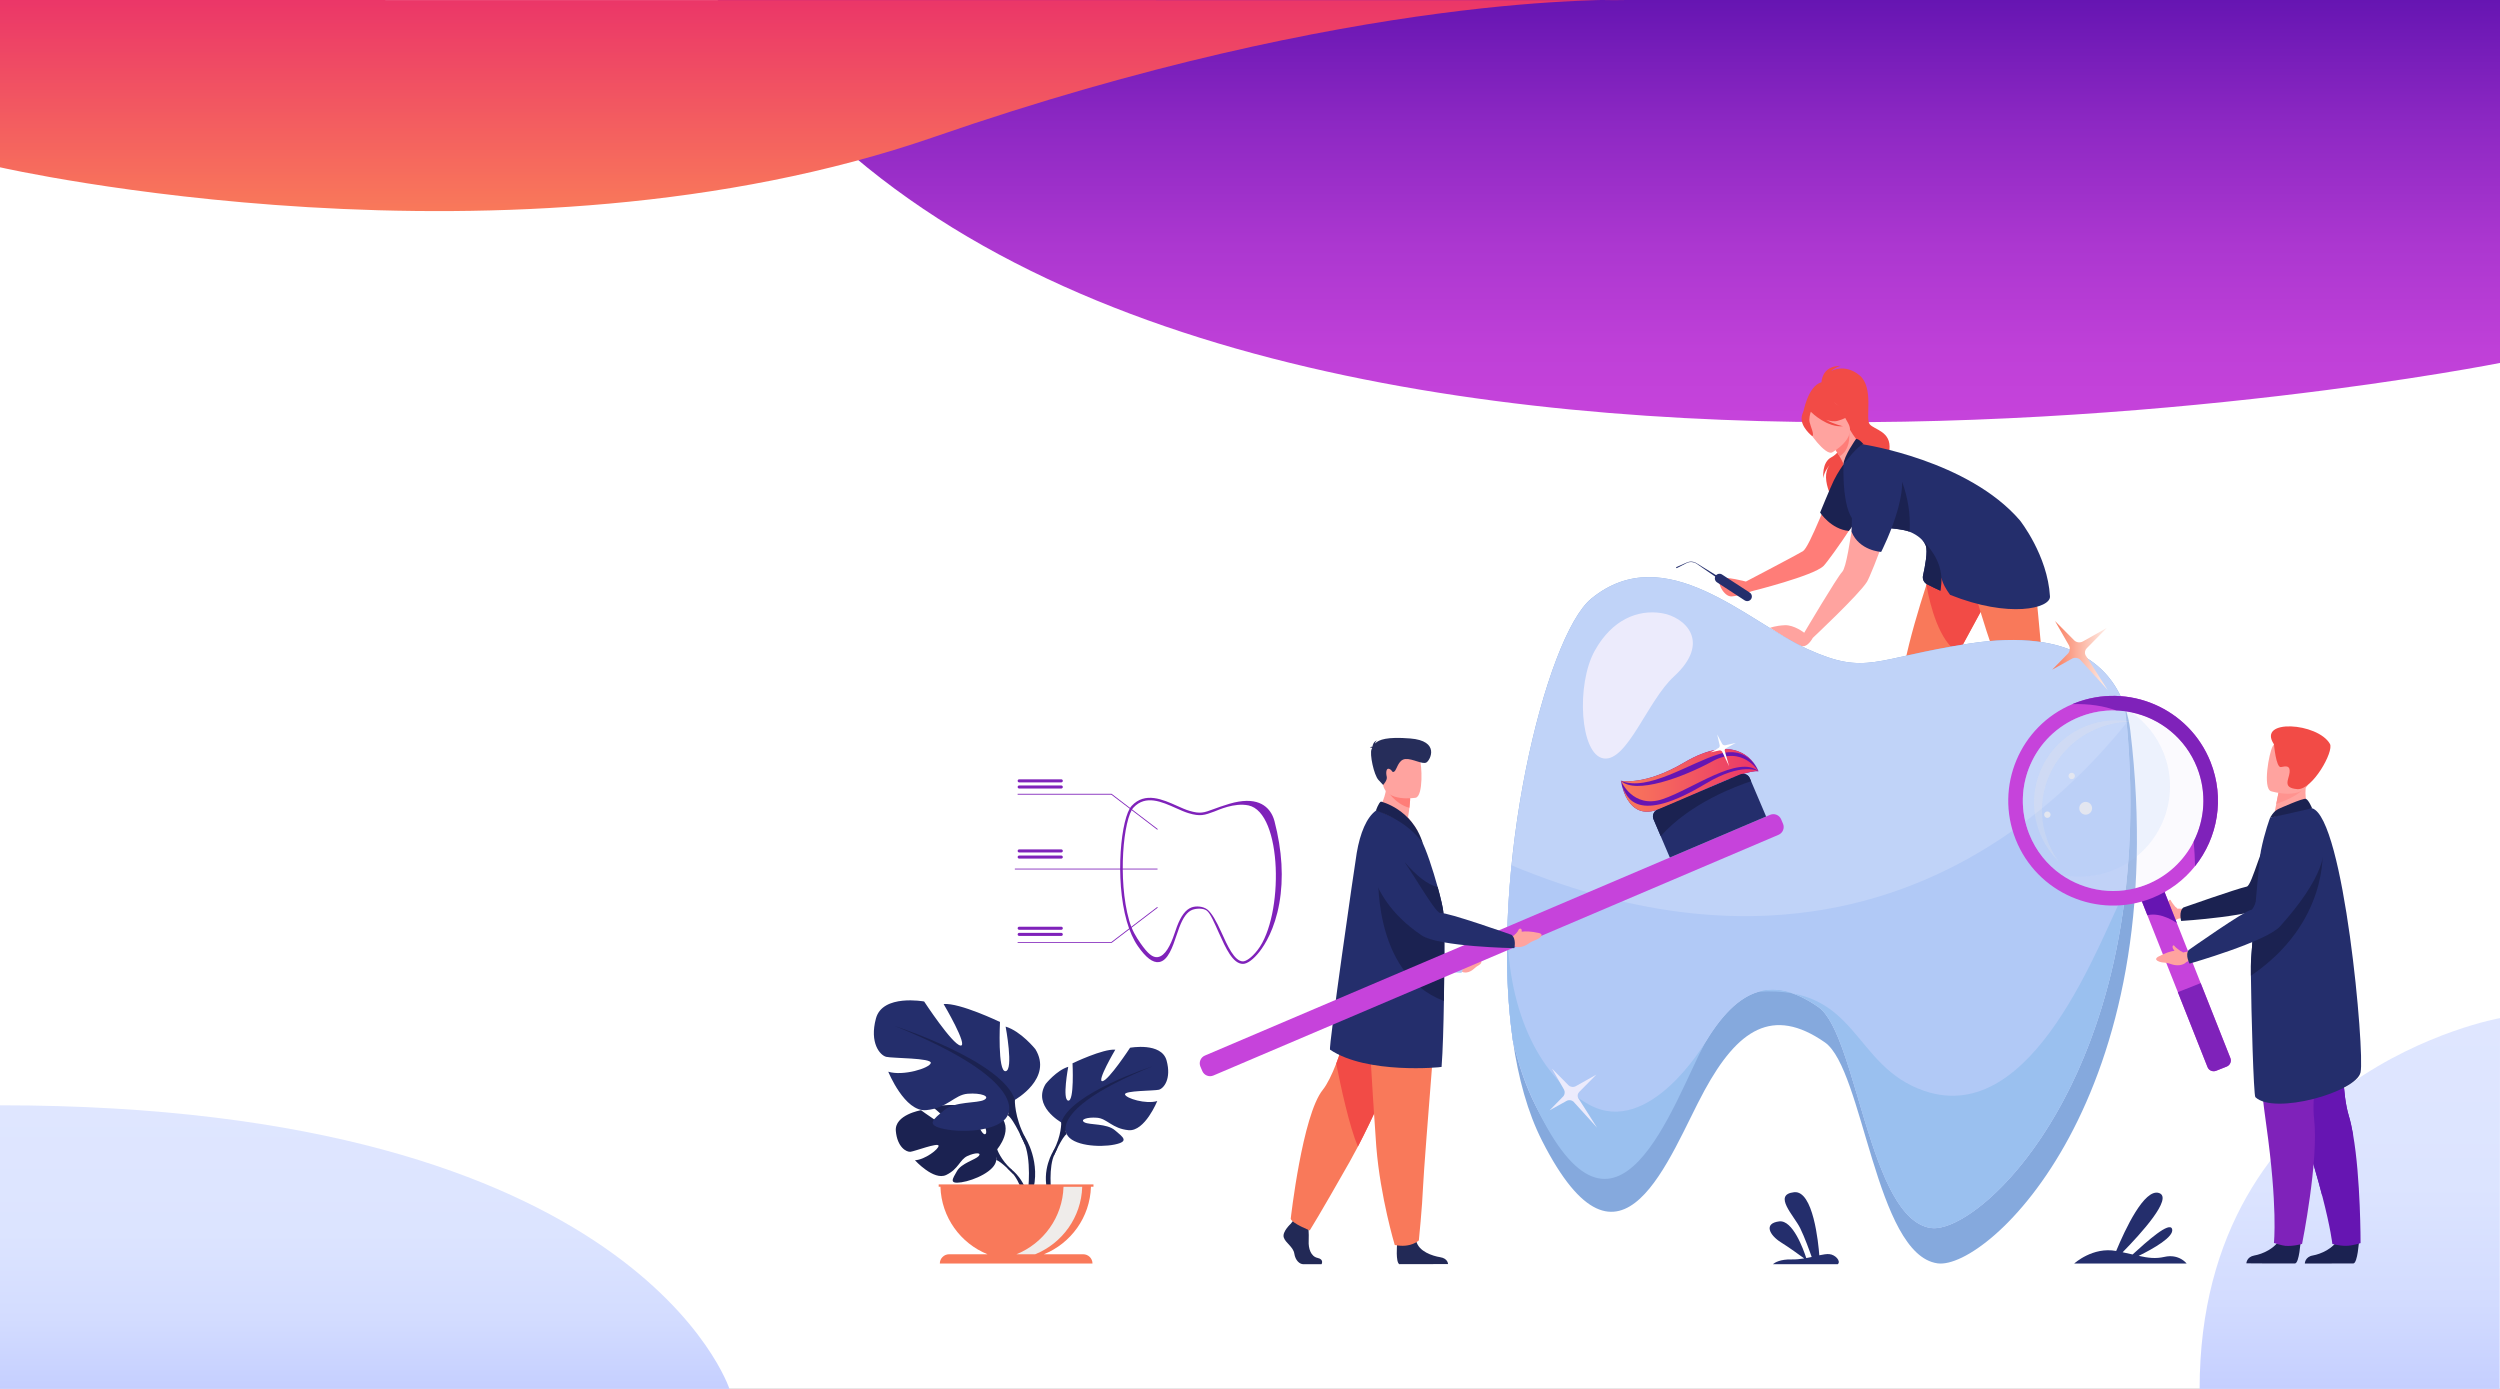<?xml version="1.0" encoding="UTF-8" standalone="no"?><!-- Generator: Gravit.io --><svg xmlns="http://www.w3.org/2000/svg" xmlns:xlink="http://www.w3.org/1999/xlink" style="isolation:isolate" viewBox="0 0 3600 2000" width="3600pt" height="2000pt"><rect x="0" y="0" width="3600" height="2000" fill="#333333" stroke="none"/><defs><clipPath id="_clipPath_t00NWMEZ1YYSkufEludiIlyD7SP91lGw"><rect width="3600" height="2000"/></clipPath></defs><g clip-path="url(#_clipPath_t00NWMEZ1YYSkufEludiIlyD7SP91lGw)"><g><rect x="0" y="0" width="3600" height="2000" transform="matrix(1,0,0,1,0,0)" fill="rgb(255,255,255)"/><g><linearGradient id="_lgradient_8" x1="0.5" y1="1" x2="0.5" y2="-0" gradientTransform="matrix(432.53,0,0,533.93,3167.47,1466.07)" gradientUnits="userSpaceOnUse"><stop offset="0%" stop-opacity="1" style="stop-color:rgb(197,207,255)"/><stop offset="24.8%" stop-opacity="1" style="stop-color:rgb(211,220,255)"/><stop offset="54.71%" stop-opacity="1" style="stop-color:rgb(220,228,255)"/><stop offset="100%" stop-opacity="1" style="stop-color:rgb(223,230,255)"/></linearGradient><path d=" M 3600 1466.07 C 3600 1466.07 3167.47 1542.27 3167.47 2000 L 3599.52 2000 L 3600 1466.07 Z " fill="url(#_lgradient_8)"/><linearGradient id="_lgradient_9" x1="0.5" y1="1" x2="0.5" y2="0" gradientTransform="matrix(1050.4,0,0,408.37,0,1591.63)" gradientUnits="userSpaceOnUse"><stop offset="0%" stop-opacity="1" style="stop-color:rgb(197,207,255)"/><stop offset="24.8%" stop-opacity="1" style="stop-color:rgb(211,220,255)"/><stop offset="54.71%" stop-opacity="1" style="stop-color:rgb(220,228,255)"/><stop offset="100%" stop-opacity="1" style="stop-color:rgb(223,230,255)"/></linearGradient><path d=" M 0 1591.63 L 0 2000 L 1050.4 2000 C 1050.4 2000 917.82 1591.63 0 1591.63 Z " fill="url(#_lgradient_9)"/><linearGradient id="_lgradient_10" x1="0.5" y1="-1.0149470828954283e-15" x2="0.5" y2="1" gradientTransform="matrix(2566.78,0,0,608,1033.22,0)" gradientUnits="userSpaceOnUse"><stop offset="0%" stop-opacity="1" style="stop-color:rgb(102,21,178)"/><stop offset="29.56%" stop-opacity="1" style="stop-color:rgb(141,40,195)"/><stop offset="58.49%" stop-opacity="1" style="stop-color:rgb(172,55,208)"/><stop offset="82.95%" stop-opacity="1" style="stop-color:rgb(191,64,216)"/><stop offset="100%" stop-opacity="1" style="stop-color:rgb(198,67,219)"/></linearGradient><path d=" M 3600 0 L 3600 522.638 C 3600 522.638 1609.44 920.019 1033.22 0 L 3600 0 Z " fill="url(#_lgradient_10)"/><linearGradient id="_lgradient_11" x1="0.5" y1="1" x2="0.5" y2="2.1094237467877974e-15" gradientTransform="matrix(2340.9,0,0,304,0,0)" gradientUnits="userSpaceOnUse"><stop offset="0%" stop-opacity="1" style="stop-color:rgb(249,121,90)"/><stop offset="100%" stop-opacity="1" style="stop-color:rgb(235,54,104)"/></linearGradient><path d=" M 0 240.896 C 0 240.896 734.33 408.579 1345 197.263 C 1955.67 -14.054 2340.9 0.203 2340.9 0.203 L 0 0 L 0 240.896 Z " fill="url(#_lgradient_11)"/></g></g><g><g><path d=" M 2579.76 1813.59 C 2586 1813.74 2592.15 1813.09 2598.04 1812.12 C 2591.09 1807 2576.45 1796.4 2564.53 1788.94 C 2548.28 1778.8 2539.07 1761.71 2561.99 1758.8 C 2581.52 1756.32 2596.87 1798.94 2601 1811.61 C 2603.67 1811.12 2606.29 1810.58 2608.82 1810.03 C 2605.68 1801.02 2598.8 1781.92 2592.28 1768.6 C 2583.48 1750.62 2552.35 1720.25 2583.48 1716.79 C 2611.17 1713.7 2618.52 1790.52 2619.8 1807.61 C 2625.36 1806.44 2630.22 1805.63 2634.07 1805.92 C 2642.93 1806.57 2651.4 1816.22 2646.39 1820.47 L 2552.9 1820.47 C 2555.93 1817.93 2563.75 1813.21 2579.76 1813.59 Z " fill="rgb(36,46,108)"/><g><g><path d=" M 2477.92 833.18 C 2484.82 829.58 2514.08 837.44 2514.08 837.44 C 2514.08 837.44 2587.69 798.94 2596.17 793.72 C 2605.97 787.68 2632.09 715.6 2651.25 675.88 C 2661.34 654.96 2691.66 655.26 2700.7 676.66 C 2702.33 680.51 2703.08 684.77 2702.51 689.43 C 2699.35 715.25 2633.82 807.27 2625.78 815.07 C 2611.14 829.28 2522.68 851.31 2522.68 851.31 C 2522.68 851.31 2505.31 858.03 2493.69 858.85 C 2482.08 859.67 2471.02 836.78 2477.92 833.18 Z " fill="rgb(255,125,120)"/><path d=" M 2625.65 688.62 C 2626.43 680.05 2632.22 672.48 2635.3 669.01 C 2617.59 689.99 2645.79 731.44 2645.79 731.44 C 2640.86 708.99 2717.68 675.01 2720.76 647.87 C 2723.84 620.74 2698.66 619.06 2692.2 610.67 C 2685.73 602.28 2698.94 558.08 2677.69 540.46 C 2656.43 522.84 2636.9 534.31 2636.9 534.31 C 2641.7 529.27 2650.98 526.76 2650.98 526.76 C 2627.42 526.76 2623.47 542.98 2622.9 550.47 C 2603.26 555.71 2596.67 594.11 2596.67 594.11 L 2658.09 620.09 C 2659.05 622.05 2659.66 623.38 2659.79 623.87 C 2660.91 628.11 2650.33 651.86 2637.41 658.35 C 2622.81 665.68 2625.65 688.62 2625.65 688.62 Z  M 2636.71 667.49 C 2637.03 667.16 2637.22 666.99 2637.22 666.99 C 2637.04 667.15 2636.88 667.32 2636.71 667.49 Z " fill="rgb(242,75,70)"/><path d=" M 2708.89 1146.9 L 2724.12 1144.66 C 2724.12 1144.66 2775.32 1103.97 2782.95 1028.05 C 2783.73 1020.32 2783.89 1012.48 2783.31 1004.58 C 2783.24 1003.67 2783.34 1002.76 2783.84 1001.99 C 2783.84 1001.98 2783.84 1001.98 2783.86 1001.97 C 2785.5 999.46 2789.58 993.16 2795.1 984.21 C 2800.54 975.39 2809.86 958.72 2820.11 940.01 C 2838.57 906.32 2860.07 866.03 2867.44 853.19 C 2890.93 812.29 2879.61 784.79 2879.61 784.79 C 2879.61 784.79 2814.08 778.31 2796.12 762.6 L 2789.65 772.57 C 2789.65 772.57 2775.45 835.43 2776.12 835.72 C 2775.42 837.86 2774.71 840.03 2773.99 842.25 C 2762.78 876.84 2749.9 920.06 2742.87 955.27 C 2738.92 975.08 2736.83 992.34 2737.95 1004.1 C 2738.34 1008.13 2737.87 1014.33 2736.79 1021.98 C 2730.44 1067.1 2708.89 1146.9 2708.89 1146.9 Z " fill="rgb(249,121,90)"/><path d=" M 2676.95 1166.17 L 2740.48 1166.17 C 2740.48 1166.17 2742 1156.49 2738.68 1149.14 C 2735.5 1142.09 2730.97 1141.87 2738.1 1130.82 C 2734.06 1134.98 2721.08 1136.7 2711.9 1135.46 C 2710.77 1137.28 2704.64 1149.53 2700.88 1152.23 C 2696.74 1155.2 2678.22 1154.14 2676.95 1166.17 Z " fill="rgb(34,41,86)"/><path d=" M 2773.98 842.25 C 2779.53 872.86 2792.64 923.8 2820.1 940.01 C 2838.56 906.32 2860.06 866.03 2867.43 853.19 C 2890.92 812.29 2879.6 784.79 2879.6 784.79 C 2879.6 784.79 2814.07 778.31 2796.11 762.6 L 2789.64 772.57 C 2789.64 772.57 2775.44 835.43 2776.11 835.72 C 2775.41 837.86 2774.7 840.04 2773.98 842.25 Z " fill="rgb(242,75,70)"/><path d=" M 2818.54 789.52 L 2818.32 777.64 C 2841.99 780.63 2899.95 749.35 2899.95 749.35 C 2899.95 749.35 2924.72 765.82 2928.11 812.87 C 2929.77 835.83 2940.24 932.94 2941.39 961.94 C 2941.81 972.45 2941.95 979.95 2942 982.95 C 2942 982.96 2942 982.97 2942 982.98 C 2942.01 983.89 2942.44 984.7 2943.01 985.42 C 2947.91 991.65 2952.16 998.24 2955.84 1005.08 C 2991.97 1072.29 2973.08 1163.62 2973.08 1163.62 L 2964.69 1161.49 C 2964.69 1161.49 2934.14 1066.81 2914.18 1025.86 C 2910.79 1018.91 2907.71 1013.51 2905.14 1010.38 C 2897.63 1001.26 2889.72 985.78 2881.92 967.15 C 2867.17 931.92 2852.86 885.44 2842.65 849.45 C 2841.91 849.57 2818.54 789.52 2818.54 789.52 Z " fill="rgb(249,121,90)"/><path d=" M 2680 710.21 C 2718.7 701.33 2693.98 646.94 2691.73 647.9 C 2686.37 646.81 2674.59 637.39 2664.05 619 L 2662.63 620.23 L 2638.86 641.07 C 2638.86 641.07 2644.36 649.18 2648.98 657.11 C 2652.59 663.32 2655.66 669.45 2655.18 671.55 C 2653.26 673.07 2669.67 712.59 2680 710.21 Z " fill="rgb(255,163,159)"/><path d=" M 2654.69 668.59 C 2654.69 668.59 2645.99 680.87 2640.69 691.84 C 2635.39 702.81 2620.97 738.07 2620.97 738.07 C 2620.97 738.07 2636.36 761.97 2662.32 764.57 C 2662.32 764.57 2679.41 744.93 2677.43 724.61 C 2675.45 704.29 2654.69 668.59 2654.69 668.59 Z " fill="rgb(27,34,81)"/><path d=" M 2638.86 641.09 C 2638.86 641.09 2644.36 649.19 2648.98 657.13 C 2663.76 648.02 2663.77 629.72 2662.64 620.25 L 2638.86 641.09 L 2638.86 641.09 Z " fill="rgb(255,125,120)"/><path d=" M 2638.21 651.53 C 2638.21 651.53 2674.09 631.56 2661.31 609.41 C 2648.53 587.25 2644.56 569.76 2621.11 581.57 C 2597.66 593.38 2598.12 604.38 2600.59 612.81 C 2603.05 621.24 2628.54 656.15 2638.21 651.53 Z " fill="rgb(255,163,159)"/><path d=" M 2594.52 599.88 C 2596.16 590.04 2601.16 589.1 2604.64 589.76 C 2617.89 567.84 2639.54 576.4 2639.54 576.4 C 2651.1 590.91 2667.82 593.39 2667.82 593.39 C 2667.82 593.39 2663.66 601.14 2646.5 605.93 C 2641.26 607.4 2635.31 606.51 2629.57 604.58 C 2641.47 611.22 2653.92 613.76 2653.92 613.76 C 2631.31 615.83 2609.8 595.16 2607.57 592.95 C 2606.53 596.15 2604.7 602.86 2605.79 607.76 C 2607.28 614.42 2613.19 626.49 2609.58 628.05 C 2609.6 628.05 2592.06 614.64 2594.52 599.88 Z " fill="rgb(242,75,70)"/><path d=" M 2922.54 1166.17 L 2986.07 1166.17 C 2986.07 1166.17 2987.59 1156.49 2984.27 1149.14 C 2981.09 1142.09 2976.11 1138.89 2977.3 1130.36 C 2973.26 1134.51 2966.68 1139.17 2957.5 1137.94 C 2956.37 1139.76 2950.24 1149.53 2946.48 1152.23 C 2942.33 1155.2 2923.82 1154.14 2922.54 1166.17 Z " fill="rgb(34,41,86)"/><path d=" M 2675.44 753.33 C 2683.62 756.18 2695.09 757.75 2706.82 759.02 C 2723.53 760.84 2740.78 762.09 2749.81 765.7 C 2751.58 766.4 2756.71 768.55 2761.86 772.28 L 2761.86 772.29 C 2761.86 772.29 2761.99 772.37 2762.22 772.56 C 2763.93 773.8 2765.63 775.24 2767.2 776.86 C 2769.6 779.32 2771.69 782.21 2773.03 785.51 C 2776.34 793.7 2771.96 816.39 2769.14 828.8 C 2768.01 833.79 2770.36 838.95 2774.91 841.31 C 2781.26 844.59 2787.5 847.63 2793.64 850.4 C 2793.96 850.55 2794.28 850.69 2794.61 850.83 C 2794.55 849.57 2794.53 848.32 2794.53 847.09 C 2794.52 838.53 2795.6 831.41 2795.6 831.41 C 2797.11 840.05 2802.8 849.38 2808.11 856.56 C 2893.37 890.77 2952.94 875.9 2951.96 858.86 C 2948.6 799.69 2908.69 749.36 2908.69 749.36 C 2834.27 662.82 2683.73 640.04 2683.73 640.04 C 2683.73 640.04 2676.52 639.17 2667.82 649.63 C 2655.3 664.69 2654.68 668.61 2654.68 668.61 C 2654.68 668.61 2651.39 744.94 2675.44 753.33 Z " fill="rgb(36,46,108)"/><path d=" M 2706.83 759.02 C 2723.53 760.84 2740.78 762.09 2749.82 765.69 C 2753.51 710.52 2727.48 669.02 2727.48 669.02 C 2727.48 669.02 2710.49 738.14 2706.83 759.02 Z " fill="rgb(27,34,81)"/><g><path d=" M 2521.61 862.6 L 2521.61 862.6 C 2523.62 859.52 2522.74 855.35 2519.66 853.34 L 2479.72 827.3 C 2476.64 825.29 2472.47 826.17 2470.46 829.25 L 2470.46 829.25 C 2468.45 832.33 2469.33 836.5 2472.41 838.51 L 2512.35 864.55 C 2515.43 866.56 2519.6 865.68 2521.61 862.6 Z " fill="rgb(36,46,108)"/><g><path d=" M 2476.91 835.14 L 2478.45 832.78 L 2443.24 811.14 C 2439.01 808.38 2433.71 807.94 2429.08 809.97 L 2413.41 816.83 L 2414.3 818.24 L 2429.33 810.55 C 2433.77 808.61 2438.84 809.03 2442.89 811.67 L 2476.91 835.14 L 2476.91 835.14 Z " fill="rgb(36,46,108)"/></g></g><path d=" M 2570.01 900.31 C 2583.49 899.65 2598.07 911.16 2598.07 911.16 C 2598.07 911.16 2645.44 830.97 2652.77 823.47 C 2664.28 811.69 2675.46 667.78 2689.64 658.35 C 2689.64 658.35 2731.51 662.49 2734.86 689.69 C 2738.22 716.89 2694.72 827.7 2688.49 837.74 C 2677.15 856.01 2610.37 918.62 2610.37 918.62 C 2610.37 918.62 2603.54 931.87 2595.02 930.51 C 2586.5 929.14 2548.99 904.02 2548.99 904.02 C 2548.99 904.02 2556.53 900.96 2570.01 900.31 Z " fill="rgb(255,163,159)"/><path d=" M 2769.14 828.78 C 2768.01 833.77 2770.36 838.93 2774.91 841.29 C 2781.26 844.57 2787.5 847.61 2793.64 850.38 C 2793.96 849.34 2794.26 848.24 2794.53 847.08 C 2795.49 842.76 2795.94 837.59 2795.6 831.4 C 2794.18 805.21 2776.34 785.37 2767.2 776.85 C 2769.6 779.31 2771.69 782.2 2773.03 785.5 C 2776.34 793.68 2771.95 816.38 2769.14 828.78 Z " fill="rgb(27,34,81)"/><path d=" M 2683.74 640.02 C 2683.74 640.02 2677.19 631.73 2672.76 632 C 2672.76 632 2654.84 657.08 2654.7 668.59 C 2654.69 668.59 2677.04 638.86 2683.74 640.02 Z " fill="rgb(27,34,81)"/><path d=" M 2667.83 710.32 C 2667.83 710.32 2663.53 640.18 2717.22 657.14 C 2770.91 674.1 2708.89 794.75 2708.89 794.75 C 2708.89 794.75 2677.38 793.19 2666.2 765.7 L 2667.83 710.32 L 2667.83 710.32 Z " fill="rgb(36,46,108)"/></g><path d=" M 2178.46 1497.96 C 2186.26 1552.29 2199.86 1602.02 2220.71 1643 C 2335.38 1868.29 2403.59 1663.49 2454.45 1570.27 C 2502.31 1482.53 2552.5 1448.63 2627.76 1500.98 C 2683.13 1539.47 2700.85 1806.68 2790.01 1819.22 C 2862.22 1829.37 3130.93 1580.75 3067.62 1051.79 C 3066.4 1041.6 3064.13 1030.32 3060.25 1018.77 C 3041.84 963.99 2987.17 903.42 2836.11 926.68 C 2697.91 947.96 2688.37 973.58 2602.48 934.55 C 2516.58 895.53 2398.24 774.86 2291.53 861.95 C 2225.64 915.74 2143.39 1253.5 2178.46 1497.96 Z " fill="rgb(133,169,221)"/><path d=" M 2178.46 1497.95 C 2186.37 1532.49 2197.18 1564.29 2211.32 1592.07 C 2326 1817.37 2394.2 1612.56 2445.06 1519.34 C 2492.91 1431.6 2543.1 1397.7 2618.38 1450.05 C 2673.74 1488.54 2691.47 1755.74 2780.62 1768.28 C 2851 1778.17 3108.01 1542.27 3062.42 1040.64 C 3061.77 1033.4 3061.04 1026.1 3060.26 1018.75 C 3041.85 963.97 2987.18 903.4 2836.13 926.66 C 2697.92 947.94 2688.39 973.55 2602.49 934.54 C 2516.59 895.51 2398.25 774.85 2291.55 861.94 C 2246.8 898.46 2194.53 1065.84 2176.55 1246.05 C 2168.04 1331.32 2167.2 1419.45 2178.46 1497.95 Z " fill="rgb(192,211,248)"/><path d=" M 2296.47 936.98 C 2269.33 985.7 2275.2 1086.83 2309.17 1092.11 C 2343.15 1097.39 2372.5 1008.93 2410.36 974.25 C 2465.08 924.13 2426.33 888.12 2392.35 882.84 C 2358.37 877.56 2321.45 892.13 2296.47 936.98 Z " fill="rgb(236,235,252)"/><path d=" M 2175.97 1478.61 C 2176.71 1485.12 2177.55 1491.57 2178.46 1497.95 C 2186.37 1532.5 2197.18 1564.29 2211.32 1592.07 C 2297.7 1761.77 2357.7 1687.44 2403.79 1600.58 C 2403.8 1600.58 2403.8 1600.57 2403.8 1600.57 C 2418.9 1572.13 2432.5 1542.33 2445.05 1519.33 C 2472 1469.93 2499.7 1437.59 2532.18 1428.12 L 2532.19 1428.12 C 2549.36 1423.11 2567.88 1424.49 2588.35 1433.11 C 2597.92 1437.14 2607.91 1442.76 2618.38 1450.04 C 2653.62 1474.55 2673.61 1591.73 2706.5 1676.9 C 2725.26 1725.53 2748.23 1763.72 2780.62 1768.27 C 2838.64 1776.44 3023.5 1617.55 3061.08 1280.45 L 3061.09 1280.44 C 3065.31 1242.61 3067.68 1202.54 3067.8 1160.2 C 3067.9 1127.63 3066.67 1093.7 3063.92 1058.43 C 3063.47 1052.54 3062.96 1046.6 3062.42 1040.64 C 3050.87 1055.04 3037.82 1070.34 3023.27 1086.08 C 2929.37 1187.66 2772.55 1307.31 2547.26 1318.4 C 2511.35 1320.17 2473.7 1319.18 2434.28 1314.92 C 2355.47 1306.4 2269.62 1284.8 2176.54 1246.03 C 2173.52 1276.25 2171.47 1306.82 2170.58 1337.2 L 2170.58 1337.21 C 2169.17 1385.61 2170.7 1433.48 2175.97 1478.61 Z " fill="rgb(177,201,246)"/><path d=" M 2532.2 1428.13 C 2549.37 1423.12 2567.89 1424.5 2588.36 1433.12 C 2597.93 1437.15 2607.92 1442.77 2618.39 1450.05 C 2653.63 1474.56 2673.62 1591.74 2706.51 1676.91 C 2725.27 1725.54 2748.24 1763.73 2780.63 1768.28 C 2838.65 1776.45 3023.51 1617.56 3061.09 1280.46 C 3023.69 1352.97 2928.95 1624.72 2771.06 1570.9 C 2666.32 1535.2 2676.95 1419.02 2532.2 1428.13 Z " fill="rgb(154,192,239)"/><path d=" M 2175.97 1478.61 C 2176.71 1485.12 2177.55 1491.57 2178.46 1497.95 C 2186.37 1532.5 2197.94 1563.92 2211.32 1592.07 C 2328.25 1838.16 2409.12 1588.48 2455.2 1501.62 C 2454.04 1503.52 2374.59 1636.97 2289.45 1591.28 C 2218.38 1553.14 2171.86 1459.14 2170.59 1337.23 C 2169.17 1385.61 2170.7 1433.48 2175.97 1478.61 Z " fill="rgb(154,192,239)"/><g><path d=" M 3012.59 1163.92 C 3012.59 1158.83 3008.46 1154.71 3003.37 1154.71 C 2998.28 1154.71 2994.16 1158.83 2994.16 1163.92 C 2994.16 1169.01 2998.29 1173.13 3003.37 1173.13 C 3008.47 1173.13 3012.59 1169 3012.59 1163.92 Z " fill="rgb(239,236,234)"/><path d=" M 2987.88 1117.41 C 2987.88 1114.87 2985.82 1112.8 2983.27 1112.8 C 2980.72 1112.8 2978.66 1114.86 2978.66 1117.41 C 2978.66 1119.96 2980.72 1122.02 2983.27 1122.02 C 2985.82 1122.02 2987.88 1119.95 2987.88 1117.41 Z " fill="rgb(239,236,234)"/><path d=" M 2952.8 1173.13 C 2952.8 1170.59 2950.74 1168.52 2948.19 1168.52 C 2945.64 1168.52 2943.58 1170.58 2943.58 1173.13 C 2943.58 1175.68 2945.64 1177.74 2948.19 1177.74 C 2950.74 1177.74 2952.8 1175.68 2952.8 1173.13 Z " fill="rgb(239,236,234)"/></g></g><g><g><path d=" M 1435.9 1654.99 C 1435.9 1654.99 1462.3 1624.19 1437.53 1604.63 C 1437.53 1604.63 1419.44 1593.68 1404.69 1594.57 C 1404.69 1594.57 1425.59 1629.62 1418.83 1633.11 C 1412.07 1636.6 1398.35 1592.37 1398.35 1592.37 C 1398.35 1592.37 1357.18 1588.38 1343.93 1594.74 C 1343.93 1594.74 1379.13 1623.54 1371.71 1625.26 C 1364.3 1626.97 1326.28 1598.7 1326.28 1598.7 C 1326.28 1598.7 1287.96 1605.22 1290 1628.6 C 1292.04 1651.98 1305.25 1659.19 1311.05 1658.57 C 1316.85 1657.95 1350.8 1644.99 1351.54 1649.75 C 1352.28 1654.51 1331.85 1670.05 1317.54 1670.77 C 1317.54 1670.77 1344.56 1700.56 1362.51 1691.96 C 1380.46 1683.36 1382 1669.73 1393.19 1664.62 C 1404.38 1659.51 1413.94 1659.52 1409.32 1664.74 C 1404.7 1669.95 1384.44 1675.02 1378.04 1686.34 C 1371.64 1697.66 1365.9 1705.3 1384.47 1702.5 C 1403.05 1699.71 1433.24 1686.11 1434.57 1670.55 C 1435.9 1654.99 1435.9 1654.99 1435.9 1654.99 Z " fill="rgb(27,34,81)"/><g><path d=" M 1308.83 1629.23 C 1308.83 1629.23 1412.91 1625.22 1435.89 1654.98 C 1435.89 1654.98 1440.97 1670.2 1456.61 1684.07 L 1459.05 1690.71 C 1459.05 1690.71 1441.01 1671.69 1434.56 1670.54 C 1434.57 1670.55 1444.66 1633.68 1308.83 1629.23 Z " fill="rgb(27,34,81)"/><path d=" M 1456.62 1684.07 C 1456.62 1684.07 1478.96 1700.59 1480.51 1730.11 L 1476.46 1730.47 C 1476.46 1730.47 1469.33 1699.95 1456.43 1688.01 C 1443.53 1676.08 1456.62 1684.07 1456.62 1684.07 Z " fill="rgb(27,34,81)"/></g></g><g><path d=" M 1528.19 1616.26 C 1528.19 1616.26 1486.2 1592.75 1505.8 1560.83 C 1505.8 1560.83 1521.48 1541.23 1538.27 1536.2 C 1538.27 1536.2 1529.31 1583.79 1538.27 1584.91 C 1547.23 1586.03 1544.43 1531.16 1544.43 1531.16 C 1544.43 1531.16 1588.66 1509.89 1606.02 1511.56 C 1606.02 1511.56 1578.59 1558.03 1587.54 1556.91 C 1596.5 1555.79 1627.29 1508.76 1627.29 1508.76 C 1627.29 1508.76 1672.64 1500.36 1679.92 1527.24 C 1687.2 1554.11 1675.44 1567.55 1668.72 1569.23 C 1662 1570.91 1618.89 1570.35 1620.01 1575.95 C 1621.13 1581.55 1650.24 1590.51 1666.48 1585.47 C 1666.48 1585.47 1648.56 1629.7 1625.05 1627.46 C 1601.54 1625.22 1594.26 1610.66 1579.7 1609.54 C 1565.14 1608.42 1554.51 1612.34 1561.78 1616.26 C 1569.06 1620.18 1593.69 1617.54 1605.45 1627.54 C 1617.21 1637.53 1626.73 1643.69 1604.89 1648.17 C 1583.06 1652.65 1543.86 1649.85 1536.03 1633.05 C 1528.19 1616.26 1528.19 1616.26 1528.19 1616.26 Z " fill="rgb(36,46,108)"/><g><path d=" M 1659.2 1535.64 C 1659.2 1535.64 1541.63 1573.71 1528.19 1616.26 C 1528.19 1616.26 1528.75 1635.3 1516.99 1657.13 L 1516.99 1665.53 C 1516.99 1665.53 1529.31 1636.98 1536.03 1633.06 C 1536.03 1633.05 1509.71 1596.1 1659.2 1535.64 Z " fill="rgb(27,34,81)"/><path d=" M 1516.99 1657.13 C 1516.99 1657.13 1498.86 1684.66 1509.2 1718.18 L 1513.86 1716.93 C 1513.86 1716.93 1509.33 1680.01 1518.82 1661.45 C 1528.31 1642.88 1516.99 1657.13 1516.99 1657.13 Z " fill="rgb(27,34,81)"/></g></g><g><path d=" M 1461.39 1583.83 C 1461.39 1583.83 1516.74 1552.83 1490.91 1510.77 C 1490.91 1510.77 1470.24 1484.94 1448.1 1478.3 C 1448.1 1478.3 1459.91 1541.03 1448.1 1542.51 C 1436.29 1543.99 1439.98 1471.66 1439.98 1471.66 C 1439.98 1471.66 1381.68 1443.62 1358.8 1445.83 C 1358.8 1445.83 1394.96 1507.09 1383.15 1505.61 C 1371.34 1504.13 1330.75 1442.14 1330.75 1442.14 C 1330.75 1442.14 1270.97 1431.07 1261.38 1466.49 C 1251.79 1501.92 1267.28 1519.63 1276.14 1521.84 C 1285 1524.05 1341.82 1523.32 1340.35 1530.7 C 1338.87 1538.08 1300.5 1549.89 1279.1 1543.25 C 1279.1 1543.25 1302.72 1601.55 1333.71 1598.6 C 1364.71 1595.65 1374.3 1576.46 1393.49 1574.98 C 1412.68 1573.51 1426.7 1578.67 1417.11 1583.84 C 1407.52 1589.01 1375.04 1585.53 1359.55 1598.71 C 1344.05 1611.89 1331.51 1620 1360.29 1625.91 C 1389.07 1631.81 1440.73 1628.12 1451.07 1605.98 C 1461.39 1583.83 1461.39 1583.83 1461.39 1583.83 Z " fill="rgb(36,46,108)"/><g><path d=" M 1288.69 1477.55 C 1288.69 1477.55 1443.67 1527.73 1461.39 1583.82 C 1461.39 1583.82 1460.65 1608.91 1476.15 1637.69 L 1476.15 1648.76 C 1476.15 1648.76 1459.91 1611.12 1451.06 1605.95 C 1451.05 1605.97 1485.74 1557.26 1288.69 1477.55 Z " fill="rgb(27,34,81)"/><path d=" M 1476.15 1637.7 C 1476.15 1637.7 1500.05 1673.99 1486.42 1718.18 L 1480.27 1716.53 C 1480.27 1716.53 1486.24 1667.87 1473.73 1643.39 C 1461.23 1618.92 1476.15 1637.7 1476.15 1637.7 Z " fill="rgb(27,34,81)"/></g></g><path d=" M 1354.23 1708.89 L 1351.71 1708.89 L 1351.71 1705.56 L 1574.59 1705.56 L 1574.59 1708.89 L 1570.97 1708.89 C 1569.64 1752.98 1541.99 1790.45 1503.19 1806.13 L 1559.81 1806.13 C 1567.2 1806.13 1573.19 1812.12 1573.19 1819.51 L 1353.35 1819.51 C 1353.35 1812.12 1359.34 1806.13 1366.73 1806.13 L 1422.03 1806.13 C 1383.21 1790.45 1355.55 1752.98 1354.23 1708.89 Z " fill="rgb(249,121,90)"/><path d=" M 1463.72 1806.12 L 1490.66 1806.12 C 1529.42 1790.45 1557.04 1753.02 1558.39 1708.98 L 1531.46 1708.98 C 1530.11 1753.03 1502.48 1790.44 1463.72 1806.12 Z " fill="rgb(239,236,234)"/></g><g><g><g><path d=" M 1789.78 1388 C 1775.26 1387.94 1765.13 1365.44 1755.34 1343.69 C 1748.93 1329.45 1742.99 1315.25 1737.75 1311.32 C 1732.59 1307.44 1722.47 1308.01 1716.89 1310.16 C 1709.65 1312.95 1703.7 1321 1698.17 1335.52 C 1696.96 1338.71 1695.73 1342.36 1694.43 1346.23 C 1688.57 1363.72 1681.92 1383.55 1668.94 1385.4 C 1660.07 1386.66 1650.11 1379.11 1638.46 1362.32 C 1632.01 1353.01 1626.65 1341 1622.55 1326.61 C 1605.02 1265.15 1614.31 1176.81 1629.65 1160.37 L 1629.65 1160.37 C 1648.86 1139.78 1674.43 1151.23 1694.98 1160.44 C 1701.28 1163.26 1707.22 1165.92 1712.51 1167.51 C 1728.34 1172.25 1733.53 1170.33 1747.41 1165.19 C 1753.16 1163.06 1760.31 1160.41 1770.21 1157.48 C 1808.95 1146 1825.26 1160.1 1832.12 1173.96 C 1833.42 1176.59 1834.47 1179.43 1835.25 1182.39 C 1846.31 1224.92 1848.65 1264.81 1842.19 1300.95 C 1835.58 1337.96 1821.55 1360.28 1813.78 1370.29 C 1805.16 1381.39 1796.21 1388.01 1789.82 1388.01 C 1789.81 1388 1789.79 1388 1789.78 1388 Z  M 1748.68 1168.57 C 1734.39 1173.86 1728.47 1176.05 1711.48 1170.96 C 1705.96 1169.31 1699.91 1166.6 1693.5 1163.73 C 1672.99 1154.54 1649.75 1144.13 1632.3 1162.83 C 1617.83 1178.33 1609.13 1266.33 1626.04 1325.61 C 1630.04 1339.61 1635.86 1348.99 1642.09 1357.97 C 1652.73 1373.31 1659.89 1379.26 1667.17 1378.22 C 1677.94 1376.69 1685.76 1360.76 1691.02 1345.07 C 1692.33 1341.16 1693.56 1337.48 1694.81 1334.22 C 1700.73 1318.68 1707.34 1309.95 1715.61 1306.77 C 1722.21 1304.23 1732.38 1304.87 1738.71 1309.79 C 1744.88 1314.59 1751.69 1326.71 1758.66 1342.2 C 1767.55 1361.95 1777.62 1384.33 1789.82 1384.38 C 1789.83 1384.38 1789.84 1384.38 1789.84 1384.38 C 1793.73 1384.38 1801.58 1380.11 1810.94 1368.06 C 1848.99 1319.07 1846.83 1169.87 1797.69 1159.76 C 1777.34 1155.58 1754.38 1166.46 1748.68 1168.57 Z " fill="rgb(127,34,186)"/></g><g><path d=" M 1666.45 1194.81 L 1667.18 1193.86 L 1600.68 1143.08 L 1465.4 1143.08 L 1465.4 1144.28 L 1600.27 1144.28 L 1666.45 1194.81 Z " fill="rgb(127,34,186)"/></g><g><path d=" M 1465.4 1357.76 L 1600.68 1357.76 L 1600.84 1357.64 L 1667.18 1306.98 L 1666.45 1306.02 L 1600.27 1356.55 L 1465.4 1356.55 L 1465.4 1357.76 Z " fill="rgb(127,34,186)"/></g><g><rect x="1461.38" y="1250.82" width="205.44" height="1.21" transform="matrix(1,0,0,1,0,0)" fill="rgb(127,34,186)"/></g></g><g><path d=" M 1467.61 1227.54 L 1528.25 1227.54 C 1529.47 1227.54 1530.46 1226.54 1530.46 1225.33 L 1530.46 1225.33 C 1530.46 1224.11 1529.47 1223.12 1528.25 1223.12 L 1467.61 1223.12 C 1466.39 1223.12 1465.4 1224.11 1465.4 1225.33 L 1465.4 1225.33 C 1465.4 1226.55 1466.39 1227.54 1467.61 1227.54 Z " fill="rgb(127,34,186)"/><path d=" M 1467.61 1236.39 L 1528.25 1236.39 C 1529.47 1236.39 1530.46 1235.4 1530.46 1234.18 L 1530.46 1234.18 C 1530.46 1232.96 1529.47 1231.97 1528.25 1231.97 L 1467.61 1231.97 C 1466.39 1231.97 1465.4 1232.97 1465.4 1234.18 L 1465.4 1234.18 C 1465.4 1235.39 1466.39 1236.39 1467.61 1236.39 Z " fill="rgb(127,34,186)"/></g><g><path d=" M 1467.61 1126.63 L 1528.25 1126.63 C 1529.47 1126.63 1530.46 1125.64 1530.46 1124.42 L 1530.46 1124.42 C 1530.46 1123.2 1529.47 1122.21 1528.25 1122.21 L 1467.61 1122.21 C 1466.39 1122.21 1465.4 1123.2 1465.4 1124.42 L 1465.4 1124.42 C 1465.4 1125.64 1466.39 1126.63 1467.61 1126.63 Z " fill="rgb(127,34,186)"/><path d=" M 1467.61 1135.48 L 1528.25 1135.48 C 1529.47 1135.48 1530.46 1134.49 1530.46 1133.27 L 1530.46 1133.27 C 1530.46 1132.05 1529.47 1131.06 1528.25 1131.06 L 1467.61 1131.06 C 1466.39 1131.06 1465.4 1132.06 1465.4 1133.27 L 1465.4 1133.27 C 1465.4 1134.48 1466.39 1135.48 1467.61 1135.48 Z " fill="rgb(127,34,186)"/></g><g><path d=" M 1467.61 1338.9 L 1528.25 1338.9 C 1529.47 1338.9 1530.46 1337.91 1530.46 1336.69 L 1530.46 1336.69 C 1530.46 1335.47 1529.47 1334.48 1528.25 1334.48 L 1467.61 1334.48 C 1466.39 1334.48 1465.4 1335.48 1465.4 1336.69 L 1465.4 1336.69 C 1465.4 1337.91 1466.39 1338.9 1467.61 1338.9 Z " fill="rgb(127,34,186)"/><path d=" M 1467.61 1347.75 L 1528.25 1347.75 C 1529.47 1347.75 1530.46 1346.75 1530.46 1345.54 L 1530.46 1345.54 C 1530.46 1344.32 1529.47 1343.33 1528.25 1343.33 L 1467.61 1343.33 C 1466.39 1343.33 1465.4 1344.32 1465.4 1345.54 L 1465.4 1345.54 C 1465.4 1346.75 1466.39 1347.75 1467.61 1347.75 Z " fill="rgb(127,34,186)"/></g></g><g><path d=" M 1858.63 1762.3 C 1858.63 1762.3 1846.15 1773.69 1848.58 1781.79 C 1851.02 1789.88 1862.28 1795.28 1863.81 1805.18 C 1865.33 1815.07 1871.42 1820.47 1876.9 1820.47 C 1882.38 1820.47 1903.03 1820.47 1903.03 1820.47 C 1903.03 1820.47 1907.06 1813.51 1897.32 1811.41 C 1887.58 1809.31 1883.9 1797.68 1884.51 1786.89 C 1885.12 1776.1 1883.6 1761.71 1883.6 1761.71 L 1862.89 1756.91 L 1858.63 1762.3 L 1858.63 1762.3 Z " fill="rgb(34,41,86)"/><path d=" M 1858.63 1755.15 C 1860.91 1761.9 1886.04 1771.79 1886.04 1771.79 C 1886.04 1771.79 1899.73 1750.21 1943.59 1672.85 C 1947.36 1666.18 1951.31 1658.87 1955.37 1651.09 C 1998.43 1568.37 2054.12 1430.9 2054.12 1430.9 L 1947.69 1401.22 C 1947.69 1401.22 1942.67 1443.94 1941.76 1465.53 C 1941.2 1478.72 1933.7 1506.91 1924.17 1531.53 C 1918.11 1547.2 1911.21 1561.42 1904.77 1569.41 C 1875.4 1605.82 1858.63 1755.15 1858.63 1755.15 Z " fill="rgb(249,121,90)"/><path d=" M 1924.16 1531.53 C 1930.85 1565.46 1943.13 1622.27 1955.36 1651.09 C 1998.42 1568.37 2054.11 1430.9 2054.11 1430.9 L 1947.68 1401.22 C 1947.68 1401.22 1942.66 1443.94 1941.75 1465.53 C 1941.2 1478.72 1933.69 1506.91 1924.16 1531.53 Z " fill="rgb(242,75,70)"/><g><path d=" M 2095.07 1382.53 L 2103.44 1382.09 C 2103.44 1382.09 2113.38 1365.52 2129.68 1378.44 C 2129.68 1378.44 2136.12 1384.38 2131.67 1388.2 C 2127.22 1392.02 2128.43 1389.71 2122.26 1395.27 C 2116.09 1400.83 2108.2 1402.15 2103.19 1398.1 L 2096.71 1396.58 L 2095.07 1382.53 L 2095.07 1382.53 Z " fill="rgb(255,163,159)"/><path d=" M 2007.76 1199.82 C 2007.76 1199.82 1941.37 1262.93 1969.88 1363.79 C 1978.78 1395.28 2104.31 1400.92 2104.31 1400.92 C 2104.31 1400.92 2111.06 1393.74 2100.87 1381.57 C 2100.87 1381.57 2025.01 1347.06 2016.14 1342.3 C 2008.26 1338.07 2033.27 1262.21 2029.33 1237.23 C 2025.38 1212.24 2007.76 1199.82 2007.76 1199.82 Z " fill="rgb(177,201,246)"/></g><path d=" M 2011.79 1791.77 C 2011.79 1791.77 2009.55 1817.7 2015.03 1820.4 L 2085.17 1820.26 C 2085.17 1820.26 2085.17 1812.16 2073.9 1810.37 C 2062.63 1808.57 2042.84 1801.98 2039.49 1787.28 C 2036.15 1772.58 2011.79 1791.77 2011.79 1791.77 Z " fill="rgb(34,41,86)"/><path d=" M 2071.01 1425.5 C 2071.01 1425.5 2067.31 1470.95 2062.96 1525.58 C 2057.05 1599.79 2049.94 1690.95 2049.24 1708.22 C 2048.03 1738.21 2043.15 1786.18 2043.15 1786.18 C 2043.15 1786.18 2031.59 1797.58 2008.44 1792.77 C 2008.44 1792.77 1987.81 1724.29 1981.92 1651.84 C 1981.83 1650.65 1981.74 1649.46 1981.65 1648.26 C 1976.17 1574.5 1967.65 1419.19 1967.65 1419.19 L 2071.01 1425.5 L 2071.01 1425.5 Z " fill="rgb(249,121,90)"/><path d=" M 1974.02 1177.24 C 1974.02 1177.24 2015.65 1204.62 2041.66 1196.54 C 2041.66 1196.54 2034.43 1185.59 2027.54 1176.84 C 2028.44 1171.62 2029.14 1167.09 2029.54 1163.25 C 2030.64 1154.38 2030.64 1149.36 2030.64 1149.36 L 2013.23 1135.67 L 1996.72 1122.57 C 1998.03 1159.41 1974.02 1177.24 1974.02 1177.24 Z " fill="rgb(255,163,159)"/><path d=" M 1915.27 1511.51 C 1968.17 1547.23 2075.08 1537.03 2075.88 1536.34 C 2077.66 1513.61 2078.67 1476.12 2079.23 1441.42 C 2079.92 1398.32 2079.93 1359.54 2079.87 1358.72 C 2079.87 1358.72 2079.84 1357.41 2079.78 1355.21 C 2079.6 1348.21 2079.18 1332.15 2078.72 1320.18 C 2078.64 1317.94 2078.55 1315.86 2078.47 1313.99 C 2078.46 1313.89 2078.46 1313.79 2078.45 1313.68 C 2078.12 1308.31 2074.83 1293.95 2070.21 1277.21 C 2063.43 1252.67 2053.8 1223.07 2046.4 1209.3 C 2042.6 1202.23 2029.85 1181.78 2029.85 1181.78 C 2020.84 1183.56 2014.35 1180.9 2004.84 1176.27 C 1994.44 1171.25 1983.23 1165.83 1981.43 1167.21 C 1967.82 1177.16 1958.62 1199.52 1953.71 1228.09 C 1950.91 1244.55 1912.66 1509.74 1915.27 1511.51 Z " fill="rgb(36,46,108)"/><path d=" M 1996.43 1136.65 C 1996.43 1136.65 2007.83 1157.43 2029.54 1163.25 C 2030.64 1154.38 2030.64 1149.36 2030.64 1149.36 L 2013.23 1135.67 L 1996.43 1136.65 L 1996.43 1136.65 Z " fill="rgb(255,125,120)"/><path d=" M 2038.58 1148.76 C 2038.58 1148.76 1995.54 1155.8 1991.5 1129.34 C 1987.46 1102.88 1979.18 1085.97 2006.49 1080.35 C 2033.8 1074.74 2040.69 1084.04 2044.22 1092.55 C 2047.75 1101.06 2049.67 1146.25 2038.58 1148.76 Z " fill="rgb(255,163,159)"/><path d=" M 1975.85 1077.19 C 1975.46 1076.74 1974.56 1076.38 1972.55 1076.27 C 1972.55 1076.27 1974.15 1075.27 1976.3 1075.21 C 1976.72 1072.42 1978.2 1067.48 1983 1066.29 C 1983 1066.29 1980.42 1067.66 1980.08 1070.63 C 1985.64 1064.92 1997.55 1060.76 2030.54 1063.37 C 2074.01 1066.8 2059.69 1094.64 2054.06 1097.95 C 2048.43 1101.27 2034.26 1092.17 2023.78 1093 C 2013.29 1093.83 2011.3 1108.98 2007.74 1111.06 C 2004.18 1113.14 2005.58 1109.46 2000.77 1107.29 C 1995.96 1105.11 1995.5 1113.09 1996.89 1118.27 C 1998.28 1123.46 1991.67 1130.3 1991.67 1130.3 C 1991.67 1130.3 1991.67 1130.3 1984.99 1123.1 C 1978.31 1115.9 1972.01 1085.42 1975.05 1078.92 C 1975.31 1078.35 1975.58 1077.77 1975.85 1077.19 Z " fill="rgb(38,45,90)"/><path d=" M 2079.23 1441.42 C 2079.92 1398.32 2079.93 1359.54 2079.87 1358.72 C 2079.87 1358.72 2079.84 1357.41 2079.78 1355.21 C 2038.3 1303.87 1984.86 1250.56 1984.86 1250.56 C 1984.86 1250.56 1973.29 1401.14 2079.23 1441.42 Z " fill="rgb(27,34,81)"/><g><path d=" M 1747.22 1548.76 L 2561.15 1202.08 C 2567.28 1199.47 2570.16 1192.32 2567.55 1186.19 L 2564.81 1179.75 C 2562.2 1173.62 2555.05 1170.74 2548.92 1173.35 L 1734.99 1520.03 C 1728.86 1522.64 1725.98 1529.79 1728.59 1535.92 L 1731.33 1542.36 C 1733.94 1548.49 1741.09 1551.37 1747.22 1548.76 Z " fill="rgb(198,67,219)"/><path d=" M 2381.06 1179.72 L 2404.54 1234.85 L 2543.22 1175.78 L 2519.74 1120.65 C 2517.49 1115.36 2511.31 1112.87 2506.02 1115.13 L 2386.58 1166 C 2381.29 1168.26 2378.81 1174.43 2381.06 1179.72 Z " fill="rgb(36,46,108)"/><g><path d=" M 2340.9 1146.38 C 2347.82 1160.72 2361.29 1175.18 2386.59 1166 C 2431.44 1149.74 2508.56 1107.73 2532.2 1110.61 C 2532.2 1110.61 2532.17 1110.55 2532.13 1110.42 C 2531.96 1109.97 2531.48 1108.76 2530.63 1107.07 C 2524.32 1094.53 2497.55 1055.17 2424.69 1098.32 C 2368.03 1131.87 2334.09 1124.27 2334.09 1124.27 C 2334.09 1124.27 2334.09 1124.28 2334.1 1124.29 L 2334.09 1124.3 C 2334.09 1124.31 2334.09 1124.31 2334.1 1124.32 C 2334.1 1124.34 2334.11 1124.36 2334.11 1124.38 C 2334.12 1124.43 2334.13 1124.5 2334.14 1124.59 C 2334.42 1126.48 2336.08 1136.4 2340.9 1146.38 Z " fill="rgb(102,21,178)"/><path d=" M 2335.95 1131.26 C 2334.84 1127.41 2334.23 1124.9 2334.11 1124.38 C 2334.11 1124.38 2334.1 1124.38 2334.11 1124.39 C 2334.12 1124.44 2334.13 1124.51 2334.14 1124.6 C 2334.29 1125.45 2334.79 1127.94 2335.95 1131.26 Z " fill="rgb(196,214,248)"/><linearGradient id="_lgradient_12" x1="0" y1="0.5" x2="1" y2="0.5" gradientTransform="matrix(198.1,0,0,65.347,2334.09,1088.503)" gradientUnits="userSpaceOnUse"><stop offset="0%" stop-opacity="1" style="stop-color:rgb(249,121,90)"/><stop offset="100%" stop-opacity="1" style="stop-color:rgb(235,54,104)"/></linearGradient><path d=" M 2532.19 1110.62 C 2532.19 1110.62 2508.8 1072.76 2466.19 1096.11 C 2423.58 1119.47 2354.9 1144.62 2334.09 1124.28 C 2334.09 1124.28 2351.24 1165.27 2394.28 1150.73 C 2437.33 1136.18 2503.61 1086.49 2532.19 1110.62 Z " fill="url(#_lgradient_12)"/><g><linearGradient id="_lgradient_13" x1="-0" y1="0.5" x2="1" y2="0.5" gradientTransform="matrix(196.22,0,0,61.283,2335.98,1107.596)" gradientUnits="userSpaceOnUse"><stop offset="0%" stop-opacity="1" style="stop-color:rgb(249,121,90)"/><stop offset="100%" stop-opacity="1" style="stop-color:rgb(235,54,104)"/></linearGradient><path d=" M 2340.9 1146.38 C 2347.82 1160.72 2361.29 1175.18 2386.59 1166 C 2431.44 1149.74 2508.56 1107.73 2532.2 1110.61 C 2532.2 1110.61 2509.03 1096.67 2455.72 1128.75 C 2357.34 1187.93 2342.09 1148.81 2335.98 1131.32 C 2337.09 1135.22 2338.73 1140.47 2340.9 1146.38 Z " fill="url(#_lgradient_13)"/><linearGradient id="_lgradient_14" x1="-0" y1="0.5" x2="1" y2="0.5" gradientTransform="matrix(198.04,0,0,49.373,2334.09,1078.623)" gradientUnits="userSpaceOnUse"><stop offset="0%" stop-opacity="1" style="stop-color:rgb(249,121,90)"/><stop offset="100%" stop-opacity="1" style="stop-color:rgb(235,54,104)"/></linearGradient><path d=" M 2334.09 1124.28 C 2372.92 1140.57 2432.47 1098.8 2475.55 1085.81 C 2516.85 1073.37 2531.03 1107.58 2532.13 1110.42 C 2531.96 1109.97 2531.48 1108.76 2530.63 1107.07 C 2524.32 1094.53 2497.55 1055.17 2424.69 1098.32 C 2368.02 1131.87 2334.09 1124.28 2334.09 1124.28 Z " fill="url(#_lgradient_14)"/></g></g><path d=" M 2381.06 1179.72 L 2391.42 1204.04 C 2434.45 1155.89 2501.01 1131.73 2521.58 1124.99 L 2519.73 1120.65 C 2517.48 1115.36 2511.3 1112.87 2506.01 1115.13 L 2386.57 1166 C 2381.29 1168.26 2378.81 1174.43 2381.06 1179.72 Z " fill="rgb(27,34,81)"/></g><path d=" M 2022.95 1241.8 C 2023.52 1242.72 2036.66 1320.28 2070.37 1321.14 C 2073.65 1321.23 2076.42 1320.89 2078.73 1320.19 C 2078.65 1317.95 2078.56 1315.87 2078.48 1314 C 2078.47 1313.9 2078.47 1313.8 2078.46 1313.69 C 2078.13 1308.32 2074.84 1293.96 2070.22 1277.22 C 2056.44 1274.39 2040.3 1261.75 2022.95 1241.8 Z " fill="rgb(27,34,81)"/><path d=" M 1981.31 1167.22 C 1981.31 1167.22 1985.31 1155.6 1988.57 1154.29 C 1988.57 1154.29 2033.87 1164.74 2048.98 1214.8 C 2048.98 1214.8 2031.35 1184.08 1981.31 1167.22 Z " fill="rgb(27,34,81)"/><path d=" M 2180.03 1347.35 C 2180.03 1347.35 2180.59 1345.99 2182.74 1344.54 C 2184.32 1342.8 2186.09 1340.65 2186.53 1339.28 C 2187.37 1336.67 2190.61 1336.49 2191.19 1339.02 C 2191.38 1339.87 2191.35 1340.75 2191.12 1341.65 C 2196.45 1340.85 2204.24 1341 2215.6 1343.43 C 2215.6 1343.43 2224.46 1344.94 2216.81 1350.62 C 2211.7 1354.42 2208.47 1353.53 2201.18 1358.77 C 2193.89 1364.01 2184.78 1365.44 2179.17 1361.9 L 2171.78 1360.71 L 2170.4 1347.98 L 2180.03 1347.35 L 2180.03 1347.35 Z " fill="rgb(255,163,159)"/><path d=" M 1971.35 1205.93 C 1971.35 1205.93 1956.19 1285.44 2047.08 1346.88 C 2071.62 1363.47 2180.64 1365.34 2180.64 1365.34 C 2180.64 1365.34 2183.89 1351.84 2176.62 1346.14 C 2176.62 1346.14 2083.44 1313.14 2074.33 1314.77 C 2066.25 1316.21 2023.55 1236.51 2006.85 1220.86 C 1990.16 1205.21 1971.35 1205.93 1971.35 1205.93 Z " fill="rgb(36,46,108)"/></g><g><g><path d=" M 3135.29 1308.44 C 3135.29 1308.44 3134.67 1307.1 3132.46 1305.76 C 3130.8 1304.09 3126.6 1298.15 3126.09 1296.8 C 3125.14 1294.23 3122.47 1296.48 3122.01 1299.03 C 3121.85 1299.88 3123.7 1302.36 3123.96 1303.24 C 3118.6 1302.68 3110.83 1303.17 3099.58 1306.1 C 3099.58 1306.1 3090.8 1308 3098.69 1313.34 C 3103.96 1316.91 3107.15 1315.88 3114.66 1320.79 C 3122.18 1325.7 3131.34 1326.73 3136.79 1322.95 L 3144.12 1321.43 L 3144.94 1308.65 L 3135.29 1308.44 L 3135.29 1308.44 Z " fill="rgb(255,163,159)"/><path d=" M 3333.37 1169.1 C 3333.37 1169.1 3361.59 1236.49 3273.49 1301.87 C 3249.71 1319.52 3140.87 1326.19 3140.87 1326.19 C 3140.87 1326.19 3137.03 1312.85 3144.04 1306.83 C 3144.04 1306.83 3220.83 1279.79 3235.32 1276.7 C 3243.35 1274.99 3257.44 1210.73 3273.42 1194.36 C 3289.42 1177.99 3333.37 1169.1 3333.37 1169.1 Z " fill="rgb(27,34,81)"/></g><path d=" M 3396.97 1787.1 C 3396.97 1787.1 3395 1818.92 3388.84 1819.38 C 3388.02 1819.44 3357.62 1819.44 3357.62 1819.44 L 3318.94 1819.44 C 3318.94 1819.44 3319.06 1809.86 3330.41 1807.89 C 3341.76 1805.92 3360.75 1797.94 3367.62 1782.94 C 3374.84 1767.16 3396.97 1787.1 3396.97 1787.1 Z " fill="rgb(27,34,81)"/><path d=" M 3399.21 1790.06 C 3399.21 1790.06 3387.41 1794.01 3378.2 1794.01 C 3367.92 1794.01 3358.58 1791.21 3358.58 1791.21 C 3358.58 1791.21 3356.36 1769.73 3344.13 1722.39 C 3337.72 1697.58 3328.57 1665.68 3315.55 1626.04 C 3279.55 1516.49 3268.6 1452.4 3267.6 1446.34 C 3267.55 1446.02 3267.53 1445.86 3267.53 1445.86 L 3267.65 1445.81 L 3378.34 1397.21 C 3378.34 1397.21 3364.66 1548.19 3382.11 1606.15 C 3384.55 1614.25 3386.65 1623.69 3388.45 1633.91 C 3399.47 1696.85 3399.21 1790.06 3399.21 1790.06 Z " fill="rgb(102,21,178)"/><path d=" M 3388.44 1633.91 L 3344.13 1722.39 C 3337.72 1697.58 3328.57 1665.68 3315.55 1626.04 C 3279.55 1516.49 3268.6 1452.4 3267.6 1446.34 C 3267.61 1446.16 3267.62 1445.99 3267.64 1445.81 L 3378.33 1397.21 C 3378.33 1397.21 3364.65 1548.19 3382.1 1606.15 C 3384.55 1614.24 3386.65 1623.68 3388.44 1633.91 Z " fill="rgb(102,21,178)"/><path d=" M 3312.94 1787.1 C 3312.94 1787.1 3310.97 1818.92 3304.81 1819.38 C 3303.99 1819.44 3273.58 1819.44 3273.58 1819.44 L 3234.77 1819.21 C 3234.77 1819.21 3235.03 1809.86 3246.37 1807.88 C 3257.71 1805.9 3276.71 1797.93 3283.58 1782.93 C 3290.81 1767.16 3312.94 1787.1 3312.94 1787.1 Z " fill="rgb(27,34,81)"/><path d=" M 3247.77 1400.76 C 3247.77 1400.76 3246.33 1498.6 3263.26 1618.73 C 3280.19 1738.86 3274.45 1789.85 3274.45 1789.85 C 3274.45 1789.85 3286.08 1793.62 3290.77 1794 C 3302.73 1794.97 3314.99 1791.2 3314.99 1791.2 C 3314.99 1791.2 3339.22 1671.03 3332.27 1610.9 C 3325.32 1550.77 3365.45 1404.58 3365.45 1404.58 L 3247.77 1400.76 L 3247.77 1400.76 Z " fill="rgb(127,34,186)"/><path d=" M 3326.25 1171.81 L 3304.65 1185.97 L 3273.43 1180.15 C 3273.86 1177.63 3275.92 1167.18 3277.8 1157.72 C 3277.91 1157.16 3278.03 1156.6 3278.13 1156.06 C 3279.74 1148.01 3281.13 1141.09 3281.13 1141.09 L 3310.29 1128.22 L 3321.16 1123.42 C 3321.13 1123.59 3320.32 1132.35 3320.2 1133.63 C 3318.16 1156.37 3326.25 1171.81 3326.25 1171.81 Z " fill="rgb(255,163,159)"/><path d=" M 3241.31 1405 C 3241.75 1456.64 3245.2 1577.45 3247.73 1579.91 C 3274.63 1605.87 3392.94 1572.79 3399.21 1544.19 C 3405.47 1515.59 3375.37 1177.43 3329.43 1163.92 C 3319.9 1161.12 3268.93 1177.6 3268.93 1177.6 C 3268.93 1177.6 3260.94 1198.51 3255.7 1225.16 C 3253.76 1235.03 3247.41 1305.46 3243.71 1352.53 C 3242.73 1365.08 3241.93 1375.96 3241.46 1383.59 C 3241.27 1386.73 3241.23 1394.42 3241.31 1405 Z " fill="rgb(36,46,108)"/><path d=" M 3318.01 1134.05 C 3311.61 1144.9 3287.75 1154.28 3277.8 1157.72 C 3277.91 1157.16 3278.03 1156.6 3278.13 1156.06 C 3279.74 1148.01 3281.13 1141.09 3281.13 1141.09 L 3310.29 1128.22 C 3316.73 1128.14 3320.66 1129.59 3318.01 1134.05 Z " fill="rgb(255,147,143)"/><path d=" M 3270.14 1139.32 C 3270.14 1139.32 3317.11 1153.97 3325.78 1124.58 C 3334.45 1095.19 3346.36 1077.29 3316.74 1066.69 C 3287.12 1056.09 3277.96 1065.58 3272.68 1074.69 C 3267.39 1083.8 3258.14 1134.75 3270.14 1139.32 Z " fill="rgb(255,163,159)"/><path d=" M 3274.52 1071.86 C 3274.52 1071.86 3277.52 1106.06 3284.59 1104.58 C 3291.66 1103.1 3298.08 1101.99 3297.04 1112.3 C 3296 1122.61 3286.2 1134.51 3307.99 1136.34 C 3329.79 1138.16 3361.12 1081.95 3355.14 1071.31 C 3337.86 1040.59 3249.54 1034.4 3274.52 1071.86 Z " fill="rgb(242,75,70)"/><path d=" M 3281.43 1164.66 C 3282.04 1164.4 3316.39 1148.99 3320.41 1150.32 C 3324.43 1151.65 3329.44 1163.92 3329.44 1163.92 L 3268.94 1177.6 C 3268.94 1177.6 3273.7 1167.91 3281.43 1164.66 Z " fill="rgb(27,34,81)"/><path d=" M 3081.43 1290.7 L 3178.86 1536.64 C 3180.77 1541.46 3186.28 1543.84 3191.1 1541.93 L 3206.44 1535.85 C 3211.26 1533.94 3213.64 1528.43 3211.73 1523.61 L 3114.3 1277.67 C 3112.39 1272.85 3106.88 1270.47 3102.06 1272.38 L 3086.72 1278.46 C 3081.9 1280.37 3079.51 1285.88 3081.43 1290.7 Z " fill="rgb(198,67,219)"/><g><path d=" M 3081.43 1290.7 L 3092.22 1317.93 C 3112.64 1312.93 3134.74 1329.28 3134.74 1329.28 L 3114.3 1277.68 C 3112.39 1272.86 3106.88 1270.48 3102.06 1272.39 L 3086.72 1278.47 C 3081.9 1280.37 3079.51 1285.88 3081.43 1290.7 Z " fill="rgb(102,21,178)"/></g><path d=" M 3136.1 1428.72 L 3178.86 1536.64 C 3180.77 1541.46 3186.28 1543.84 3191.1 1541.93 L 3206.44 1535.85 C 3211.26 1533.94 3213.64 1528.43 3211.73 1523.61 L 3168.97 1415.69 L 3136.1 1428.72 L 3136.1 1428.72 Z " fill="rgb(127,34,186)"/><path d=" M 2902.53 1208.65 C 2933.23 1286.16 3020.97 1324.1 3098.48 1293.4 C 3123.86 1283.35 3145 1267.18 3160.86 1247.26 C 3193.47 1206.35 3203.87 1149.58 3183.22 1097.45 C 3152.52 1019.94 3064.79 982.01 2987.28 1012.71 C 2986.26 1013.12 2985.24 1013.53 2984.24 1013.96 C 2908.78 1045.73 2872.23 1132.16 2902.53 1208.65 Z  M 2995.01 1032.21 C 3012.31 1025.36 3030.19 1022.49 3047.66 1023.13 C 3055.01 1023.41 3062.28 1024.32 3069.4 1025.8 C 3110.71 1034.43 3147.01 1063 3163.72 1105.17 C 3177.98 1141.18 3175.05 1179.74 3158.83 1211.77 C 3145 1239.12 3121.5 1261.71 3090.76 1273.88 C 3048.59 1290.59 3002.9 1283.69 2968.31 1259.51 C 2948.17 1245.42 2931.78 1225.48 2922.05 1200.91 C 2895.61 1134.19 2928.27 1058.66 2995.01 1032.21 Z " fill="rgb(198,67,219)"/><path d=" M 2984.24 1013.97 C 3008.57 1013.19 3029.56 1016.58 3047.66 1023.14 C 3055.01 1023.42 3062.28 1024.33 3069.4 1025.81 C 3110.71 1034.44 3147.01 1063.01 3163.72 1105.18 C 3177.98 1141.19 3175.05 1179.75 3158.83 1211.78 C 3160.15 1225.57 3160.67 1237.75 3160.87 1247.26 C 3193.48 1206.35 3203.88 1149.58 3183.23 1097.45 C 3152.53 1019.94 3064.8 982.01 2987.29 1012.71 C 2986.26 1013.12 2985.25 1013.53 2984.24 1013.97 Z " fill="rgb(127,34,186)"/><g style="opacity:0.5;"><g opacity="0.5"><path d=" M 2922.04 1200.93 C 2931.77 1225.5 2948.16 1245.44 2968.3 1259.54 C 3002.89 1283.72 3048.58 1290.62 3090.75 1273.91 C 3157.49 1247.47 3190.16 1171.94 3163.71 1105.19 C 3147.01 1063.02 3110.7 1034.45 3069.39 1025.81 C 3045.32 1020.77 3019.56 1022.49 2995 1032.22 C 2928.27 1058.66 2895.61 1134.19 2922.04 1200.93 Z " fill="rgb(237,236,252)"/></g><g opacity="0.5"><path d=" M 2922.04 1200.93 C 2931.77 1225.5 2948.16 1245.44 2968.3 1259.54 C 2992.36 1264.57 3018.12 1262.85 3042.68 1253.12 C 3109.42 1226.68 3142.09 1151.14 3115.65 1084.41 C 3105.92 1059.85 3089.54 1039.9 3069.4 1025.82 C 3045.33 1020.78 3019.57 1022.5 2995.01 1032.23 C 2928.27 1058.66 2895.61 1134.19 2922.04 1200.93 Z " fill="rgb(192,211,248)"/></g><g opacity="0.5"><path d=" M 3021.63 1048.53 C 2956.01 1074.53 2923.61 1148.11 2949.26 1212.87 C 2953.14 1222.67 2958.14 1231.71 2964.04 1239.9 C 2952.75 1228.72 2943.54 1215.08 2937.31 1199.36 C 2913.2 1138.51 2942.99 1069.63 3003.84 1045.53 C 3025.76 1036.84 3048.73 1035.16 3070.28 1039.41 C 3054.12 1039.27 3037.62 1042.19 3021.63 1048.53 Z " fill="rgb(239,236,234)"/></g></g><path d=" M 3241.31 1405 C 3353.56 1328.98 3344.42 1224.43 3344.42 1224.43 C 3300.62 1249.14 3257.2 1307.63 3243.71 1352.52 C 3242.73 1365.07 3241.93 1375.95 3241.46 1383.58 C 3241.27 1386.73 3241.23 1394.42 3241.31 1405 Z " fill="rgb(27,34,81)"/><g><path d=" M 3143.53 1371.58 C 3143.53 1371.58 3142.62 1370.42 3140.16 1369.61 C 3138.17 1368.36 3132.78 1364.26 3131.97 1363.07 C 3129.41 1359.31 3127.51 1362.2 3129.03 1365.9 C 3129.36 1366.7 3130.85 1368.29 3131.31 1369.09 C 3125.97 1369.76 3118.5 1372.01 3108.22 1377.42 C 3108.22 1377.42 3100.1 1381.27 3109 1384.67 C 3114.95 1386.95 3117.81 1385.22 3126.25 1388.29 C 3134.69 1391.37 3143.85 1390.28 3148.29 1385.37 L 3155.08 1382.22 L 3152.97 1369.59 L 3143.53 1371.58 L 3143.53 1371.58 Z " fill="rgb(255,163,159)"/><path d=" M 3311.49 1177.6 C 3311.49 1177.6 3406.85 1195.76 3283.43 1333.84 C 3263.69 1355.93 3153.01 1387.6 3153.01 1387.6 C 3153.01 1387.6 3146.24 1375.48 3151.69 1368.03 C 3151.69 1368.03 3232.5 1311.1 3241.71 1310.21 C 3249.88 1309.42 3269.47 1221.14 3281.32 1201.56 C 3293.17 1181.98 3311.49 1177.6 3311.49 1177.6 Z " fill="rgb(36,46,108)"/></g></g><path d=" M 2474.7 1077.1 L 2463.27 1083.38 L 2476.17 1080.59 C 2477.63 1080.47 2479.05 1081.13 2479.89 1082.34 L 2489.85 1103.32 L 2483.58 1080.92 C 2483.42 1079.51 2484.13 1078.15 2485.38 1077.47 L 2499.53 1069.79 L 2484.43 1073.16 C 2482.69 1073.55 2480.9 1072.78 2479.98 1071.26 L 2472.72 1057.59 L 2476.31 1073.12 C 2476.57 1074.65 2475.95 1076.19 2474.7 1077.1 Z " fill="rgb(255,255,255)"/><linearGradient id="_lgradient_15" x1="-0" y1="0.5" x2="1" y2="0.5" gradientTransform="matrix(79.85,0,0,99.31,2955.13,894.19)" gradientUnits="userSpaceOnUse"><stop offset="0%" stop-opacity="1" style="stop-color:rgb(249,121,90)"/><stop offset="100%" stop-opacity="1" style="stop-color:rgb(255,239,233)"/></linearGradient><path d=" M 2978.48 940.51 L 2955.13 964.35 L 2984.66 947.96 C 2988.15 946.57 2992.12 947.16 2995.06 949.49 L 3034.98 993.5 L 3003.04 943.27 C 3001.61 939.94 3002.34 936.07 3004.89 933.5 L 3033.86 904.21 L 2999.36 923.65 C 2995.39 925.89 2990.44 925.34 2987.05 922.29 L 2959.15 894.19 L 2979.44 929.58 C 2981.23 933.12 2980.85 937.35 2978.48 940.51 Z " fill="url(#_lgradient_15)"/><path d=" M 2251.4 1578.46 L 2231.41 1598.88 L 2256.69 1584.85 C 2259.68 1583.66 2263.08 1584.16 2265.59 1586.16 L 2299.77 1623.84 L 2272.42 1580.84 C 2271.2 1577.99 2271.82 1574.68 2274.01 1572.47 L 2298.82 1547.39 L 2269.28 1564.03 C 2265.88 1565.94 2261.64 1565.48 2258.74 1562.87 L 2234.85 1538.81 L 2252.22 1569.11 C 2253.75 1572.13 2253.43 1575.76 2251.4 1578.46 Z " fill="rgb(236,235,252)"/><path d=" M 3047.3 1801.41 L 3047.3 1801.41 C 3060.17 1770.37 3087.89 1710.91 3108.98 1717.94 C 3129.82 1724.89 3082.96 1776.38 3056.58 1803.26 C 3061.82 1804.36 3066.56 1805.45 3070.93 1806.45 C 3091.26 1787.94 3124.84 1757.6 3127.9 1770.08 C 3130.58 1781.02 3101.77 1797.55 3079.73 1808.44 C 3093.45 1811.43 3103.83 1812.85 3116.71 1809.92 C 3137.93 1805.1 3148.77 1819.5 3148.77 1819.5 L 2986.83 1819.5 C 2986.84 1819.5 3013.52 1795.04 3047.3 1801.41 Z " fill="rgb(36,46,108)"/></g></g></g></svg>
